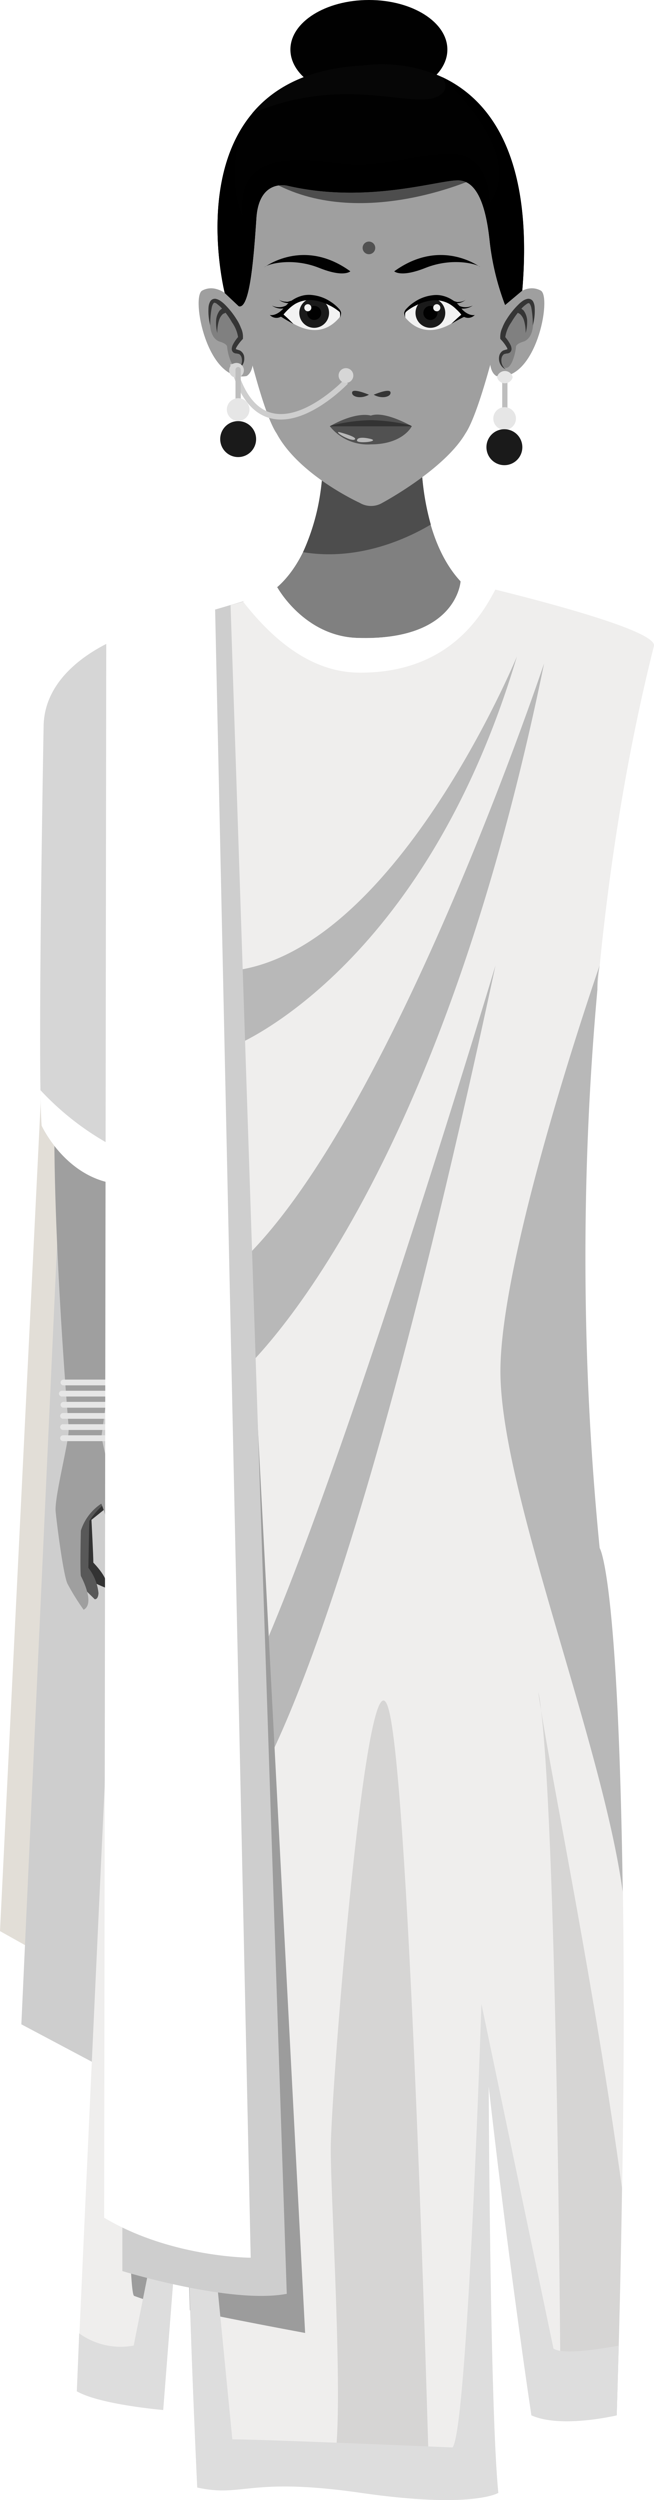 <svg xmlns="http://www.w3.org/2000/svg" viewBox="0 0 80.87 308.69"><defs><style>.cls-1{fill:#e2ded7;}.cls-2{fill:#cecece;}.cls-3{fill:#010101;}.cls-4{fill:#9f9f9f;}.cls-5{fill:#4d4d4d;}.cls-6{fill:#333;}.cls-7{fill:#585858;}.cls-8{fill:#d6d6d6;}.cls-9{fill:gray;}.cls-10{fill:#efeeed;}.cls-11{fill:#b8b8b8;}.cls-12{fill:#9c9c9c;}.cls-13{fill:#d6d5d4;}.cls-14{fill:#ddd;}.cls-15{fill:#545454;opacity:0.4;}.cls-16{fill:#353535;}.cls-17{fill:#f2f2f2;}.cls-18{fill:#1a1a1a;}.cls-19{fill:#515151;}.cls-20{fill:none;stroke:#cecece;stroke-miterlimit:10;stroke-width:0.68px;}.cls-21{fill:#bebebe;}.cls-22{fill:#e6e6e6;}.cls-23{fill:#060606;}.cls-24{fill:#fff;}.cls-25{fill:#b9b9b9;}</style></defs><g id="Layer_2" data-name="Layer 2"><g id="_13March-Khadi01-Base" data-name="13March-Khadi01-Base"><polygon class="cls-1" points="6.64 242.17 0 238.45 7.28 90.32 11.16 89.53 6.64 242.17"/><polygon class="cls-2" points="8.58 120.47 2.64 249.96 15.76 256.92 18.8 113.25 8.58 120.47"/><path class="cls-3" d="M35.91,6.12c0,3.38,4.35,6.13,9.71,6.13s9.7-2.75,9.7-6.13S51,0,45.62,0,35.91,2.74,35.91,6.12Z"/><path class="cls-4" d="M8.58,177.3s-2.16-24.83-1.83-41.48c0,0,.27-8.91,0-13.53S3.29,89,7.83,83.85c3.4-3.85,11-4.74,11-4.74V99.64s-3.79,25-4.12,30.07,2.83,10.77-2.15,47.59Z"/><path class="cls-5" d="M16,118.67c-.46,3.37-.88,6.51-1.13,8.72a21.44,21.44,0,0,1-8.07-2.74c0-.85-.05-1.65-.1-2.36-.06-.89-.22-2.7-.42-5.08Z"/><path class="cls-6" d="M13,186.31l-1.69,1.36s.25,4.75.23,5.28c0,0,2.26,2.28,1.46,3.08,0,0-2.4-.91-3-1.77s.12-7.37.12-7.37l2.7-2Z"/><path class="cls-7" d="M11.71,197.47s.41.09.47-.73a6,6,0,0,0-1.25-3.14s.09-5.57.12-5.8a9.35,9.35,0,0,1,1.82-2.07c.94-.94,0-.94,0-.94l-2.95.94s-1.3,3.54-1.3,3.63.6,5.66.6,5.66Z"/><path class="cls-4" d="M12.53,177.3a54.32,54.32,0,0,0,1.32,5.37,9,9,0,0,1,.71,2.59c0,1.36-.08,2.55-.2,3.85,0,0-.11,2.46-.67,2.23s-.41-1.72-.26-2.58a17.41,17.41,0,0,0-.9-3.09A6.22,6.22,0,0,0,10,189s-.12,4.78,0,5.6c0,0,1.84,3.38.34,4.17a29,29,0,0,1-2-3.22c-.5-1.05-1.29-7.15-1.46-8.92s1.71-8.83,1.6-10.13S12.53,177.3,12.53,177.3Z"/><path class="cls-8" d="M16.07,78.27S5.39,81.56,5.39,89.81c0,0-.78,42.28-.24,49.21,0,0,3.43,7.47,10.87,7.25,0,0,3.26-42.73,4.25-46.63S16.07,78.27,16.07,78.27Z"/><path class="cls-9" d="M40,54.17H52.06c-.3,16,7,19.3,7,19.3a15.08,15.08,0,0,1-26.17,0S40.27,70.17,40,54.17Z"/><path class="cls-5" d="M37.47,68.18a27.53,27.53,0,0,0,2.44-10.71H52.12a31.84,31.84,0,0,0,1.15,7.3C50.43,66.46,44.36,69.32,37.47,68.18Z"/><path class="cls-9" d="M27.92,145.41c5.73-12.1-2.47-25.89-2.47-25.89-10.32-15.46-10-32.27-10.06-36.45,0-3.85.83-4.65.83-4.65,2.28-.8,16.74-5,16.74-5l13,0H59.1s14.32,4.15,16.6,5c0,0,.83.8.82,4.65,0,4.18.27,21-10,36.45,0,0-8.2,13.79-2.47,25.89,3.47,7.32,6.31,14.53,7.25,19.78a155.66,155.66,0,0,1,.29,45.6c-2.36,16.5-6.93,21.5-6.71,27.66H26.57c.22-6.16-3.83-11.16-6.19-27.66a155.66,155.66,0,0,1,.29-45.6C21.61,159.94,24.45,152.73,27.92,145.41Z"/><path class="cls-10" d="M44.15,78.77c12.4.42,12.81-7,12.81-7s24.5,5.6,23.9,8c-13.58,54-6.71,111.37-6.71,111.37s4.92,16.08,2.11,107.11c0,0-6.86,1.65-10.55,0,0,0-2.66-17.53-5.28-40.62,0,0,.15,40,1.19,50.19,0,0-3.13,2-17,0s-14.57.6-20.23-.66c0,0-1.41-29.16-1.35-46.18l-2.86,36.61s-7.81-.66-10.68-2.31c0,0,5.24-116.86,6.1-125.84S19.91,114.78,16,99c0,0-2.71-19.9.15-20.8L33,73.45S37.57,78.54,44.15,78.77Z"/><path class="cls-11" d="M61.27,119.21S35.13,206.3,26.82,214s3,9,3,9S41.58,211.11,61.27,119.21Z"/><path class="cls-11" d="M67.28,81.92s-21.71,65-41.72,77.22l3.34,11.21S53.16,150.81,67.28,81.92Z"/><path class="cls-11" d="M63.92,81.06S48.69,118,28.43,119.9l.69,9.17S52.38,119.74,63.92,81.06Z"/><path class="cls-12" d="M16.58,283.49c-1.12-.58-1-55.9-.9-115.31,1-11.33,4.08-54,.34-69.15,0,0,0-.37-.12-1,0-8.34.07-15.12.09-19.71a.76.76,0,0,1,.18-.09l10.43-3L37.73,288.07s-8-1.47-14.25-2.8C23.2,277,23,268,23,261l-1.86,23.79A29.23,29.23,0,0,1,16.58,283.49Z"/><path class="cls-13" d="M53,303.85s-2.28-82.51-4.91-92.67S40.9,258.29,40.9,265.4s2,37.76,0,39.77S53,303.85,53,303.85Z"/><path class="cls-13" d="M76.26,298.24l-.59.13c-2.9-.19-6.36-2.77-6.36-2.77s-.37-67.52-2.4-84.42c1.45,9.18,6.68,34.71,10,59C76.79,278.75,76.57,288.09,76.26,298.24Z"/><path class="cls-14" d="M59.53,247.45,68.44,290c1.29.86,6.27-.07,8.07-.35q-.12,4.2-.25,8.59s-6.86,1.65-10.55,0c0,0-2.66-17.53-5.28-40.62,0,0,.15,40,1.19,50.19,0,0-3.13,2-17,0s-14.57.6-20.23-.66c0,0-1.41-29.16-1.35-46.18l-2.86,36.61s-7.81-.66-10.68-2.31c0,0,.11-2.63.29-7.15a8.78,8.78,0,0,0,6.74,1.51l7.42-37.24,4.78,48.82c4,0,27.22,1,27.22,1C57.81,300.22,59.53,247.45,59.53,247.45Z"/><path class="cls-2" d="M15.13,267.11v13.32s13.4,4.12,20.33,2.81L28.51,74.71,20.4,77.12Z"/><path class="cls-4" d="M61.87,38.46s2.48-3.93,5-2.58c1.4.77-.58,11.38-5.47,10.56,0,0-.85-.34-.81-2.07Z"/><path class="cls-15" d="M65.61,37.16s1.14,4.18-.81,5c0,0-1,.25-1,.69s-.6,3.39-1.67,2.37c0,0-.8-1.4.33-1.84s.35-.5-.46-1.63C62,41.78,63.94,36.75,65.61,37.16Z"/><path class="cls-16" d="M65.88,40.2A10.84,10.84,0,0,0,65.7,38a1.38,1.38,0,0,0-.18-.46c-.09-.13-.12-.12-.23-.09s-.2.12-.37.24a4.26,4.26,0,0,0-.39.36,9.59,9.59,0,0,0-1.31,1.76,4.24,4.24,0,0,0-.75,1.88l-.09-.17a4.54,4.54,0,0,1,.77,1.12,1.12,1.12,0,0,1,.1.4.55.55,0,0,1-.22.5.68.68,0,0,1-.38.11l-.31.07a.75.75,0,0,0-.27.34,1.2,1.2,0,0,0-.07.54,1.31,1.31,0,0,0,.55,1,1.14,1.14,0,0,1-.52-.38,1.46,1.46,0,0,1-.29-.6,1.5,1.5,0,0,1,0-.7,1,1,0,0,1,.49-.64l.3-.1a.52.52,0,0,0,.22-.07s0-.09-.11-.26a5,5,0,0,0-.71-.93l-.07-.08v-.09a2.65,2.65,0,0,1,.25-1.27,5.28,5.28,0,0,1,.54-1.06,9.71,9.71,0,0,1,1.48-1.84,3.5,3.5,0,0,1,.46-.39,1.63,1.63,0,0,1,.64-.29.67.67,0,0,1,.71.37,1.7,1.7,0,0,1,.17.63A6.77,6.77,0,0,1,65.88,40.2Z"/><path class="cls-16" d="M65,41.13a5.23,5.23,0,0,0-.21-1.57,1.78,1.78,0,0,0-.51-.8L64,38.61l.23-.66a4.36,4.36,0,0,1,.51.38,2.31,2.31,0,0,1,.44,1.16A5.27,5.27,0,0,1,65,41.13Z"/><path class="cls-4" d="M30,38.46s-2.47-3.93-5-2.58c-1.4.77.58,11.38,5.47,10.56,0,0,.85-.34.81-2.07Z"/><path class="cls-15" d="M26.28,37.16s-1.14,4.18.81,5c0,0,1,.25,1,.69s.6,3.39,1.68,2.37c0,0,.79-1.4-.34-1.84s-.35-.5.45-1.63C29.88,41.78,28,36.75,26.28,37.16Z"/><path class="cls-16" d="M26,40.2a7,7,0,0,1-.21-2.3,1.72,1.72,0,0,1,.18-.63.66.66,0,0,1,.71-.37,1.66,1.66,0,0,1,.63.29,3.6,3.6,0,0,1,.47.39,10.07,10.07,0,0,1,1.47,1.84,5.28,5.28,0,0,1,.54,1.06,2.54,2.54,0,0,1,.25,1.27v.09l-.07.08a5.47,5.47,0,0,0-.71.93.7.7,0,0,0-.1.26s0,0,.21.07l.3.1a1.07,1.07,0,0,1,.5.64,1.65,1.65,0,0,1,0,.7,1.46,1.46,0,0,1-.29.6,1.14,1.14,0,0,1-.52.38,1.29,1.29,0,0,0,.56-1,1.44,1.44,0,0,0-.08-.55.77.77,0,0,0-.27-.33l-.31-.07a.7.7,0,0,1-.38-.11.56.56,0,0,1-.22-.51,1.39,1.39,0,0,1,.1-.39,4.54,4.54,0,0,1,.77-1.12l-.08.18a4.26,4.26,0,0,0-.76-1.89A9.15,9.15,0,0,0,27.36,38a3.26,3.26,0,0,0-.39-.36c-.16-.12-.2-.19-.37-.24s-.14,0-.23.09a1.41,1.41,0,0,0-.18.45A11,11,0,0,0,26,40.2Z"/><path class="cls-16" d="M26.87,41.13a5.11,5.11,0,0,1-.14-1.64,2.31,2.31,0,0,1,.44-1.16,4.36,4.36,0,0,1,.51-.38l.23.66s-.11.06-.33.15a1.7,1.7,0,0,0-.5.8A4.89,4.89,0,0,0,26.87,41.13Z"/><path class="cls-4" d="M47.28,62.09S54.93,58,57.55,53.53C59.7,50.37,63,35.87,63.28,33.37l0-.25a1.13,1.13,0,0,1,0-.12h0c0-.52.08-1,.08-1.57a17.49,17.49,0,0,0-35,0c0,.63,0,1.25.1,1.86h0s3.39,16.77,5.75,20.24c2.77,5.16,10.27,8.56,10.27,8.56A2.73,2.73,0,0,0,47.28,62.09Z"/><path class="cls-5" d="M58.71,22.05s-14.85,6.82-25.78,0S58.71,22.05,58.71,22.05Z"/><path class="cls-17" d="M50.14,39.24a.66.66,0,0,1-.15-.69c.12-.47,4.43-4.08,7.31.32C57.3,38.87,53.22,42.85,50.14,39.24Z"/><path class="cls-18" d="M51.38,38.64a1.84,1.84,0,1,0,1.84-1.84A1.83,1.83,0,0,0,51.38,38.64Z"/><path class="cls-3" d="M52.35,38.64a.87.87,0,1,0,.87-.87A.87.87,0,0,0,52.35,38.64Z"/><path class="cls-3" d="M55.79,40c.46-.44.91-.86,1.39-1.26l0,.27a6.76,6.76,0,0,0-.77-.83,4.19,4.19,0,0,0-.86-.66,3.54,3.54,0,0,0-1-.37,3.67,3.67,0,0,0-1-.07,5.67,5.67,0,0,0-2.1.63,5.94,5.94,0,0,0-1,.6c-.15.12-.3.21-.34.37a2.12,2.12,0,0,0,0,.57,1.65,1.65,0,0,1-.14-.6,1,1,0,0,1,.31-.55,4.88,4.88,0,0,1,.92-.78,5,5,0,0,1,2.28-.86,3.29,3.29,0,0,1,1.25.06,3.86,3.86,0,0,1,1.16.49,3.68,3.68,0,0,1,.95.8,9.68,9.68,0,0,1,.7,1l.11.16-.16.11C56.88,39.36,56.34,39.67,55.79,40Z"/><path class="cls-17" d="M53.57,38a.44.44,0,0,0,.88,0,.44.44,0,0,0-.88,0Z"/><path class="cls-3" d="M56.9,38.64a1.11,1.11,0,0,0,1.81.25s-.84.25-1.85-1Z"/><path class="cls-3" d="M58.46,37.73a2.11,2.11,0,0,1-2.12.17l.17-.29a1.87,1.87,0,0,0,.93.32A2.14,2.14,0,0,0,58.46,37.73Z"/><path class="cls-3" d="M57.6,37a1.71,1.71,0,0,1-.86.42,1.79,1.79,0,0,1-.69,0l-.31,0,.11-.3.26.06c.16,0,.38.16.6.1a1.46,1.46,0,0,0,.62-.12A1,1,0,0,0,57.6,37Z"/><path class="cls-3" d="M48.75,33.5s.78.81,3.86-.42c3.39-1.35,6.46-.45,6.76-.11C59.37,33,54.57,29.29,48.75,33.5Z"/><path class="cls-17" d="M41.94,39.24a.65.65,0,0,0,.14-.69c-.12-.47-4.43-4.08-7.3.32C34.78,38.87,38.85,42.85,41.94,39.24Z"/><path class="cls-18" d="M40.69,38.64a1.84,1.84,0,1,1-1.84-1.84A1.83,1.83,0,0,1,40.69,38.64Z"/><path class="cls-3" d="M39.72,38.64a.87.87,0,1,1-.87-.87A.87.87,0,0,1,39.72,38.64Z"/><path class="cls-3" d="M36.28,40c-.55-.3-1.09-.61-1.61-.94l-.17-.11.12-.16a7.31,7.31,0,0,1,.7-1,3.8,3.8,0,0,1,.94-.8,4,4,0,0,1,1.16-.49,3.3,3.3,0,0,1,1.25-.06,5,5,0,0,1,2.28.86,4.88,4.88,0,0,1,.92.78,1,1,0,0,1,.31.56,1.65,1.65,0,0,1-.14.59,2.12,2.12,0,0,0,0-.57c0-.16-.19-.25-.34-.37a5.94,5.94,0,0,0-1-.6,5.67,5.67,0,0,0-2.09-.63,3.74,3.74,0,0,0-1.06.07,3.66,3.66,0,0,0-1,.37,4.48,4.48,0,0,0-.86.66,7.56,7.56,0,0,0-.76.83l0-.27C35.37,39.11,35.83,39.53,36.28,40Z"/><path class="cls-17" d="M38.5,38a.44.44,0,0,1-.44.44.44.44,0,0,1-.43-.44.43.43,0,0,1,.43-.44A.44.44,0,0,1,38.5,38Z"/><path class="cls-3" d="M35.18,38.64a1.12,1.12,0,0,1-1.82.25s.84.25,1.86-1Z"/><path class="cls-3" d="M33.62,37.73a2.08,2.08,0,0,0,1,.2,1.88,1.88,0,0,0,.94-.32l.16.29a2.15,2.15,0,0,1-1.1.2A2.12,2.12,0,0,1,33.62,37.73Z"/><path class="cls-3" d="M34.48,37a.73.73,0,0,0,.26.13,1.46,1.46,0,0,0,.62.12c.22.06.44-.07.6-.1l.26-.06.12.3-.32,0c-.19,0-.44.09-.68,0A1.66,1.66,0,0,1,34.48,37Z"/><path class="cls-3" d="M43.32,33.5s-.78.81-3.85-.42C36.08,31.73,33,32.63,32.7,33,32.7,33,37.51,29.29,43.32,33.5Z"/><path class="cls-16" d="M46.21,48.74s2-.86,2.08-.29S47.18,49.3,46.21,48.74Z"/><path class="cls-16" d="M45.62,48.74s-2-.86-2.08-.29S44.65,49.3,45.62,48.74Z"/><path class="cls-19" d="M44.84,30.61a.78.78,0,1,0,.78-.78A.78.78,0,0,0,44.84,30.61Z"/><path class="cls-20" d="M42.78,47.14s-10.54,11.08-14-2.22"/><path class="cls-8" d="M28.34,45.63a.91.91,0,1,0,1.81,0,.91.91,0,0,0-1.81,0Z"/><path class="cls-8" d="M41.87,46.37a.91.91,0,1,0,.9-.91A.9.9,0,0,0,41.87,46.37Z"/><path class="cls-21" d="M62.1,50.55a.33.33,0,0,0,.33.33h0a.32.32,0,0,0,.32-.33v-3.8a.32.32,0,0,0-.32-.32h0a.32.32,0,0,0-.33.32Z"/><path class="cls-22" d="M61.46,46.57a1,1,0,0,0,1.94,0,1,1,0,0,0-1.94,0Z"/><path class="cls-22" d="M61,51.68a1.4,1.4,0,1,0,1.4-1.4A1.4,1.4,0,0,0,61,51.68Z"/><path class="cls-21" d="M29.12,49.45a.33.33,0,0,0,.32.33h0a.33.33,0,0,0,.33-.33v-3.8a.33.33,0,0,0-.33-.33h0a.33.33,0,0,0-.32.33Z"/><path class="cls-22" d="M28.05,50.57a1.4,1.4,0,1,0,1.39-1.4A1.4,1.4,0,0,0,28.05,50.57Z"/><path class="cls-3" d="M62.46,37.66a32,32,0,0,1-1.9-7.83c-.44-4.27-1.49-7.34-3.7-7.56s-11.24,3-21.33.65c0,0-3.5-.88-3.83,4s-.81,11.33-2.18,10.89l-1.73-1.63S21,9.3,44.84,8.09c0,0,22.44-4,19.74,27.79Z"/><path d="M30,26.77c-.86-8.15,6.68-7.25,12-6.59S50.91,19,55.79,19s4.77,6.06,4.77,6.06c3.38-4.71-1.2-11-5.88-15.54C60.32,12.18,66,19,64.58,35.88l-2.12,1.78a32,32,0,0,1-1.9-7.83c-.44-4.27-1.49-7.34-3.7-7.56s-11.24,3-21.33.65c0,0-3.5-.88-3.83,4s-.81,11.33-2.18,10.89l-1.73-1.63s-3.12-12.33,2.3-20.65C27.78,22.2,30,26.77,30,26.77Z"/><path class="cls-23" d="M31.18,14c2.69-3.22,7-5.57,13.66-5.91a18.16,18.16,0,0,1,9.8,1.43c.58.81.67,1.58-.19,2.2C51.49,13.81,42.91,9,31.18,14Z"/><path class="cls-22" d="M7.44,177.59a.36.36,0,0,0,.35.36H13a.36.36,0,0,0,.36-.36h0a.36.36,0,0,0-.36-.36H7.79a.36.36,0,0,0-.35.36Z"/><path class="cls-22" d="M7.44,176.21a.36.36,0,0,0,.35.36H13a.36.36,0,0,0,.36-.36h0a.36.36,0,0,0-.36-.35H7.79a.35.35,0,0,0-.35.35Z"/><path class="cls-22" d="M7.44,174.84a.35.35,0,0,0,.35.35H13a.36.36,0,0,0,.36-.35h0a.36.36,0,0,0-.36-.36H7.79a.36.36,0,0,0-.35.36Z"/><path class="cls-22" d="M7.49,173.46a.37.37,0,0,0,.39.36h5.7a.37.37,0,0,0,.39-.36h0a.37.37,0,0,0-.39-.36H7.88a.37.37,0,0,0-.39.36Z"/><path class="cls-22" d="M7.28,172.09a.39.39,0,0,0,.42.35h6.07a.39.39,0,0,0,.41-.35h0a.39.39,0,0,0-.41-.36H7.7a.39.39,0,0,0-.42.36Z"/><path class="cls-22" d="M7.49,170.71a.36.36,0,0,0,.39.35h5.7a.36.36,0,0,0,.39-.35h0a.37.37,0,0,0-.39-.36H7.88a.37.37,0,0,0-.39.36Z"/><path class="cls-24" d="M30.05,74.28l4.24-1.76s3.28,6,9.86,6.25c12.4.42,12.81-7,12.81-7s1.75.4,4.31,1c-1.49,2.78-5.48,10.3-16.7,10.29C39.85,83.08,35,80.62,30.05,74.28Z"/><path class="cls-24" d="M5.15,139c-.07-.91-.12-2.44-.15-4.39a34.54,34.54,0,0,0,11.3,8.06c-.17,2.24-.28,3.58-.28,3.58C8.58,146.49,5.15,139,5.15,139Z"/><path class="cls-24" d="M25.33,74.77a1.29,1.29,0,0,1,1.27.46L31,278.78s-9.85,0-18.12-4.94l.26-194.42a.83.83,0,0,1,.56-1c.45-.14,3.16-1,4.17-1.32S25.09,74.79,25.33,74.77Z"/><path class="cls-11" d="M74.15,119.21h0a12.88,12.88,0,0,0-.28,3,366.89,366.89,0,0,0,.28,68.94s2.31,3.12,2.85,42.47c-2.5-18.46-15.06-49.39-15.12-64.18S74.14,119.24,74.15,119.21Z"/><path class="cls-11" d="M66.91,211.18c-.23-1.45-.35-2.26-.35-2.26C66.68,209.47,66.8,210.23,66.91,211.18Z"/><path class="cls-19" d="M50.92,52.63s-3.34-1.94-5.07-1.31c0,0-1.66-.6-5.07,1.31a6,6,0,0,0,5.07,2.24C49.85,54.87,50.92,52.63,50.92,52.63Z"/><path class="cls-6" d="M40.79,52.64h0l.17-.09a21.71,21.71,0,0,1,4.9-.67,23.26,23.26,0,0,1,4.85.63l.22.13H40.79Z"/><path class="cls-25" d="M41.88,53.34s2.36.59,2,.92S41.38,53.4,41.88,53.34Z"/><path class="cls-25" d="M44.16,54.33s0-.5,1.56-.16S43.85,54.87,44.16,54.33Z"/><path class="cls-18" d="M60.15,55.25A2.22,2.22,0,1,0,62.37,53,2.21,2.21,0,0,0,60.15,55.25Z"/><path class="cls-18" d="M27.23,54.17A2.22,2.22,0,1,0,29.44,52,2.21,2.21,0,0,0,27.23,54.17Z"/></g></g></svg>